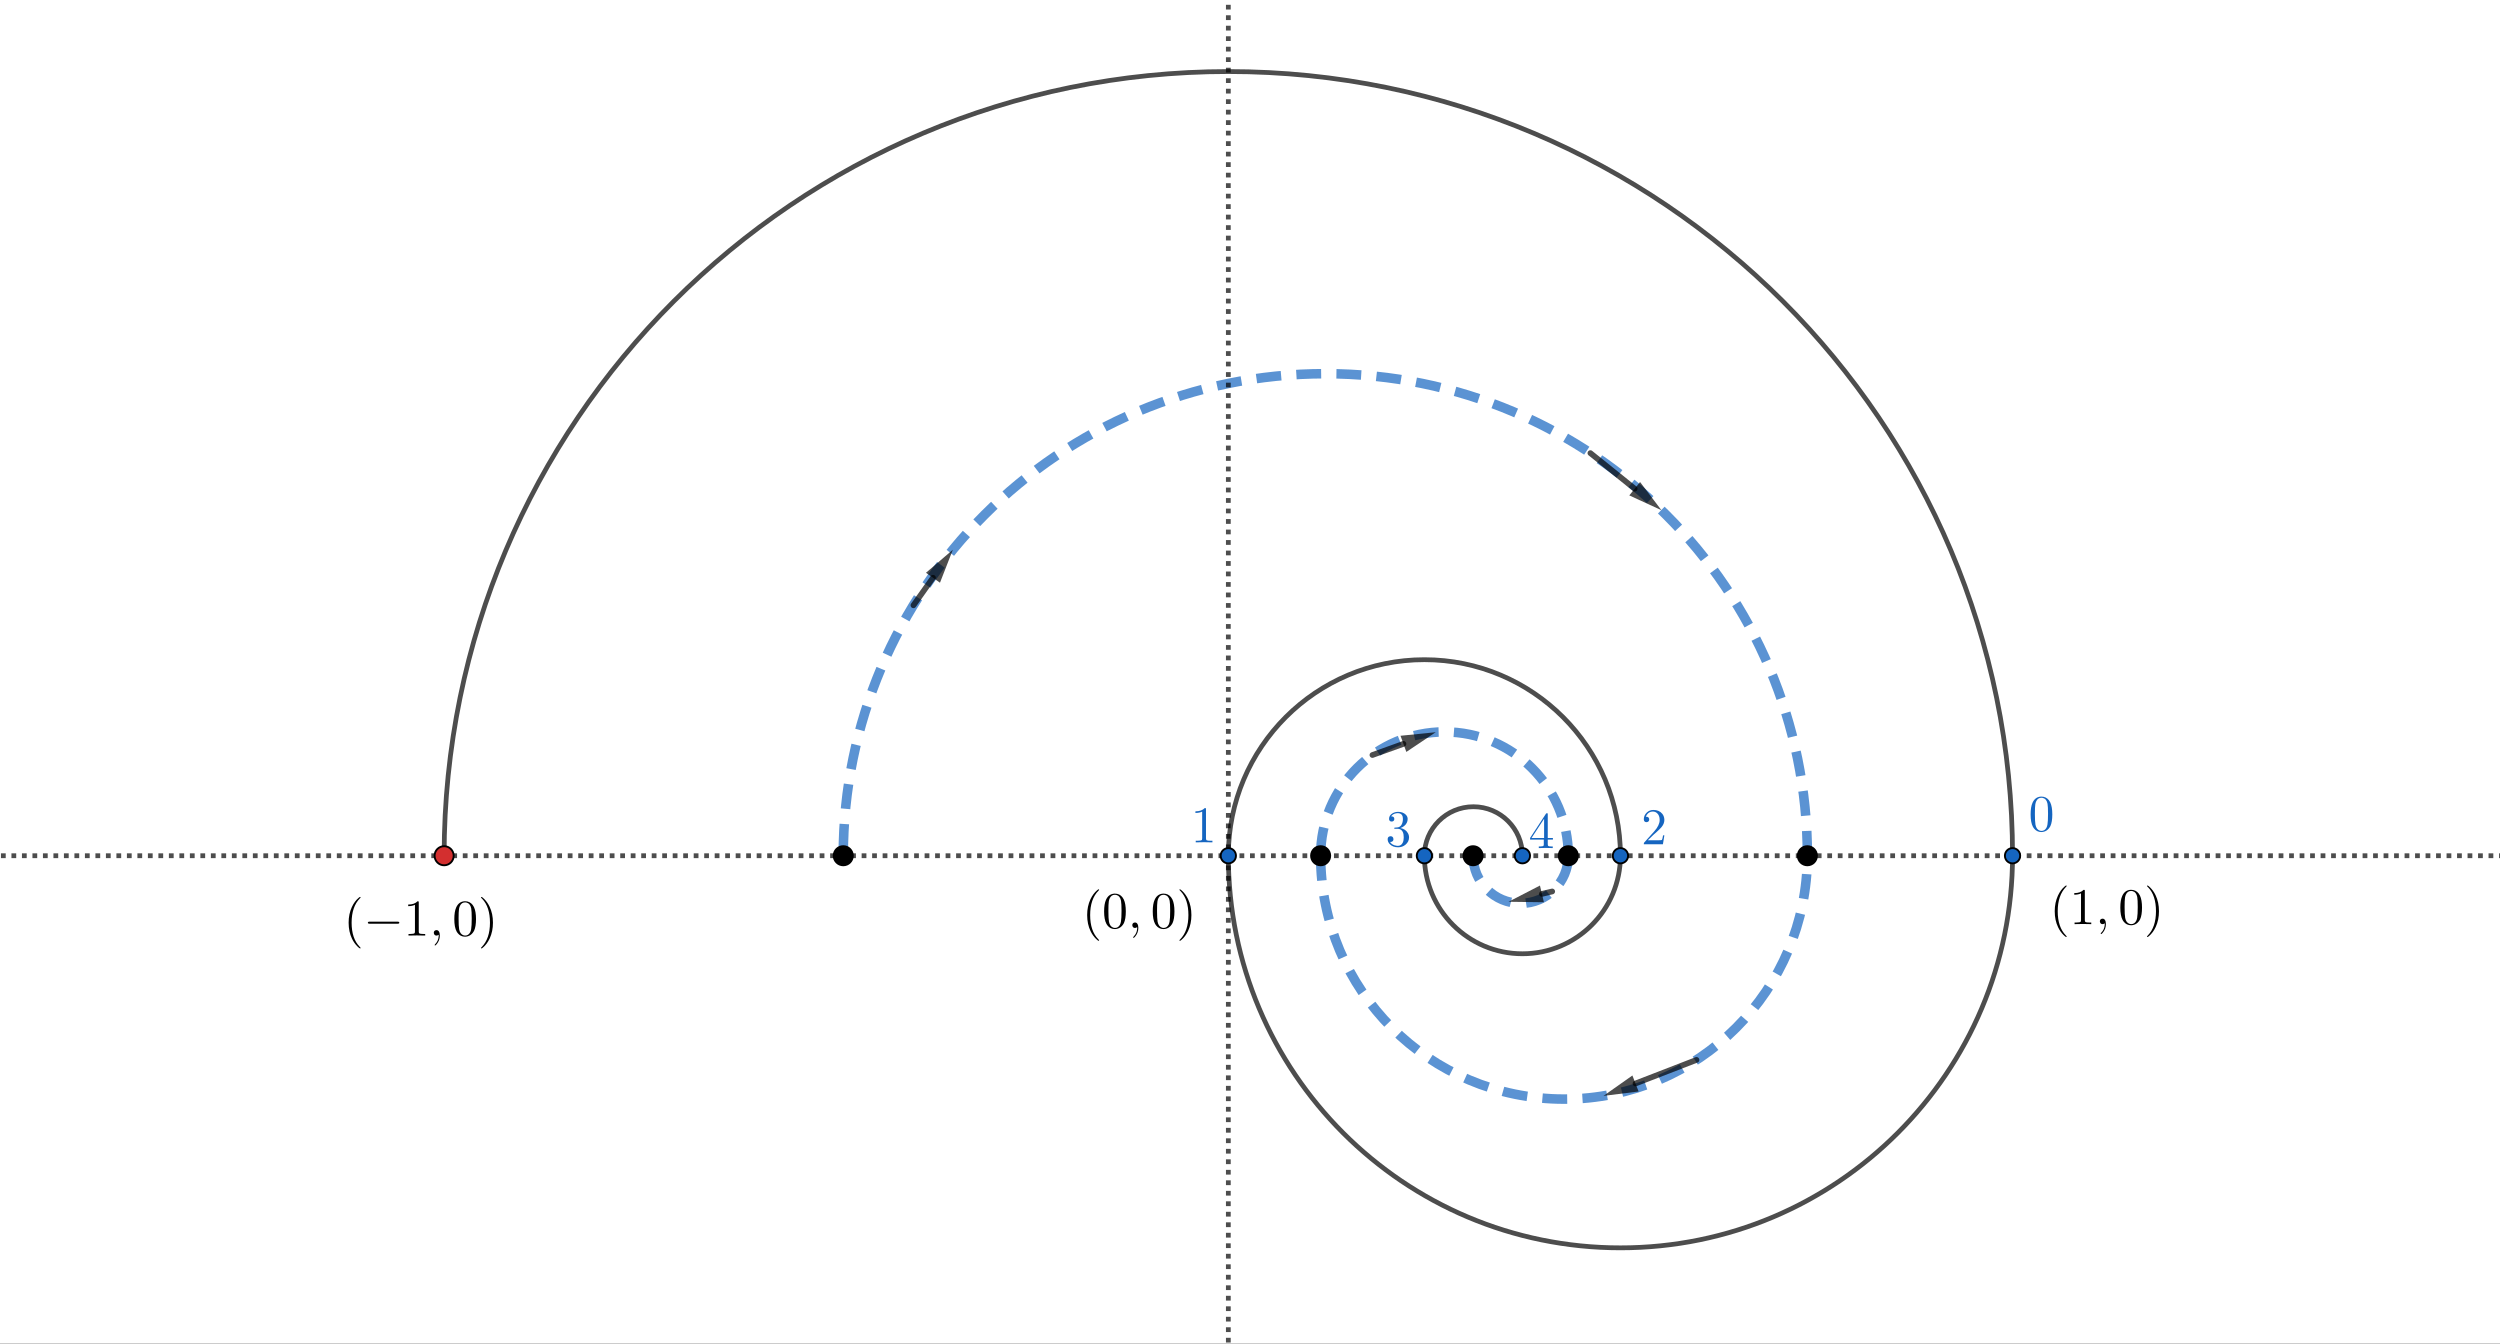 <svg version="1.1" xmlns="http://www.w3.org/2000/svg" xmlns:xlink="http://www.w3.org/1999/xlink" width="1310" height="704"><rect width="100%" height="100%" fill="#333333" stroke="none"/><defs><clipPath id="qafdUUFTItXJ"><path fill="none" stroke="none" d=" M 0 0 L 1310 0 L 1310 704 L 0 704 L 0 0 Z"/></clipPath></defs><g transform="scale(1,1)" clip-path="url(#qafdUUFTItXJ)"><g><rect fill="rgb(255,255,255)" stroke="none" x="0" y="0" width="1310" height="704" fill-opacity="1"/><path fill="none" stroke="rgb(0,0,0)" paint-order="fill stroke markers" d=" M 1054.568 448.409 C 1054.568 221.464 870.593 37.489 643.648 37.489 C 416.703 37.489 232.727 221.464 232.727 448.409" stroke-opacity="0.698" stroke-linecap="round" stroke-linejoin="round" stroke-miterlimit="10" stroke-width="2.5"/><path fill="none" stroke="rgb(0,0,0)" paint-order="fill stroke markers" d=" M 643.648 448.409 C 643.648 561.881 735.635 653.869 849.108 653.869 C 962.58 653.869 1054.568 561.881 1054.568 448.409" stroke-opacity="0.698" stroke-linecap="round" stroke-linejoin="round" stroke-miterlimit="10" stroke-width="2.5"/><path fill="none" stroke="rgb(0,0,0)" paint-order="fill stroke markers" d=" M 849.108 448.409 C 849.108 391.673 803.114 345.679 746.378 345.679 C 689.642 345.679 643.648 391.673 643.648 448.409" stroke-opacity="0.698" stroke-linecap="round" stroke-linejoin="round" stroke-miterlimit="10" stroke-width="2.5"/><path fill="none" stroke="rgb(0,0,0)" paint-order="fill stroke markers" d=" M 746.378 448.409 C 746.378 476.777 769.375 499.774 797.743 499.774 C 826.111 499.774 849.108 476.777 849.108 448.409" stroke-opacity="0.698" stroke-linecap="round" stroke-linejoin="round" stroke-miterlimit="10" stroke-width="2.5"/><path fill="none" stroke="rgb(0,0,0)" paint-order="fill stroke markers" d=" M 797.743 448.409 C 797.743 434.225 786.244 422.726 772.06 422.726 C 757.876 422.726 746.378 434.225 746.378 448.409" stroke-opacity="0.698" stroke-linecap="round" stroke-linejoin="round" stroke-miterlimit="10" stroke-width="2.5"/><path fill="none" stroke="rgb(21,101,192)" paint-order="fill stroke markers" d=" M 947.058 448.409 C 947.058 308.906 833.969 195.816 694.465 195.816 C 554.962 195.816 441.872 308.906 441.872 448.409" stroke-opacity="0.698" stroke-linejoin="round" stroke-miterlimit="10" stroke-width="5" stroke-dasharray="13,8"/><path fill="none" stroke="rgb(21,101,192)" paint-order="fill stroke markers" d=" M 692.013 448.409 C 692.013 518.838 749.107 575.931 819.536 575.931 C 889.964 575.931 947.058 518.838 947.058 448.409" stroke-opacity="0.698" stroke-linejoin="round" stroke-miterlimit="10" stroke-width="5" stroke-dasharray="13,8"/><path fill="none" stroke="rgb(21,101,192)" paint-order="fill stroke markers" d=" M 821.799 448.409 C 821.799 412.569 792.746 383.516 756.906 383.516 C 721.067 383.516 692.013 412.569 692.013 448.409" stroke-opacity="0.698" stroke-linejoin="round" stroke-miterlimit="10" stroke-width="5" stroke-dasharray="13,8"/><path fill="none" stroke="rgb(21,101,192)" paint-order="fill stroke markers" d=" M 771.886 448.409 C 771.886 462.192 783.059 473.366 796.842 473.366 C 810.626 473.366 821.799 462.192 821.799 448.409" stroke-opacity="0.698" stroke-linejoin="round" stroke-miterlimit="10" stroke-width="5" stroke-dasharray="13,8"/><path fill="none" stroke="rgb(0,0,0)" paint-order="fill stroke markers" d=" M -5 448.409 L 1315 448.409" stroke-opacity="0.698" stroke-linejoin="round" stroke-miterlimit="10" stroke-width="2.5" stroke-dasharray="2.5,3"/><path fill="none" stroke="rgb(0,0,0)" paint-order="fill stroke markers" d=" M 643.648 709 L 643.648 -5" stroke-opacity="0.698" stroke-linejoin="round" stroke-miterlimit="10" stroke-width="2.5" stroke-dasharray="2.5,3"/><path fill="none" stroke="rgb(0,0,0)" paint-order="fill stroke markers" d=" M 478.64 317.173 L 488.878 302.743" stroke-opacity="0.698" stroke-linecap="round" stroke-linejoin="round" stroke-miterlimit="10" stroke-width="3"/><path fill="rgb(0,0,0)" stroke="none" paint-order="stroke fill markers" fill-rule="evenodd" d=" M 499.293 288.062 L 492.548 305.347 L 485.208 300.139 Z" fill-opacity="0.698"/><path fill="none" stroke="rgb(0,0,0)" paint-order="fill stroke markers" d=" M 833.37 237.438 L 856.568 256.081" stroke-opacity="0.698" stroke-linecap="round" stroke-linejoin="round" stroke-miterlimit="10" stroke-width="3"/><path fill="rgb(0,0,0)" stroke="none" paint-order="stroke fill markers" fill-rule="evenodd" d=" M 870.599 267.356 L 853.749 259.588 L 859.387 252.573 Z" fill-opacity="0.698"/><path fill="none" stroke="rgb(0,0,0)" paint-order="fill stroke markers" d=" M 888.951 555.383 L 857.005 567.747" stroke-opacity="0.698" stroke-linecap="round" stroke-linejoin="round" stroke-miterlimit="10" stroke-width="3"/><path fill="rgb(0,0,0)" stroke="none" paint-order="stroke fill markers" fill-rule="evenodd" d=" M 840.218 574.243 L 855.381 563.55 L 858.629 571.943 Z" fill-opacity="0.698"/><path fill="none" stroke="rgb(0,0,0)" paint-order="fill stroke markers" d=" M 719.16 395.623 L 735.395 389.776" stroke-opacity="0.698" stroke-linecap="round" stroke-linejoin="round" stroke-miterlimit="10" stroke-width="3"/><path fill="rgb(0,0,0)" stroke="none" paint-order="stroke fill markers" fill-rule="evenodd" d=" M 752.331 383.677 L 736.92 394.01 L 733.871 385.542 Z" fill-opacity="0.698"/><path fill="none" stroke="rgb(0,0,0)" paint-order="fill stroke markers" d=" M 813.349 467.127 L 807.968 468.398" stroke-opacity="0.698" stroke-linecap="round" stroke-linejoin="round" stroke-miterlimit="10" stroke-width="3"/><path fill="rgb(0,0,0)" stroke="none" paint-order="stroke fill markers" fill-rule="evenodd" d=" M 790.449 472.533 L 806.934 464.018 L 809.001 472.777 Z" fill-opacity="0.698"/><path fill="rgb(211,47,47)" stroke="none" paint-order="stroke fill markers" d=" M 237.727 448.409 C 237.727 451.17 235.489 453.409 232.727 453.409 C 229.966 453.409 227.727 451.17 227.727 448.409 C 227.727 445.647 229.966 443.409 232.727 443.409 C 235.489 443.409 237.727 445.647 237.727 448.409 Z" fill-opacity="1"/><path fill="none" stroke="rgb(0,0,0)" paint-order="fill stroke markers" d=" M 237.727 448.409 C 237.727 451.17 235.489 453.409 232.727 453.409 C 229.966 453.409 227.727 451.17 227.727 448.409 C 227.727 445.647 229.966 443.409 232.727 443.409 C 235.489 443.409 237.727 445.647 237.727 448.409 Z" stroke-opacity="1" stroke-linecap="round" stroke-linejoin="round" stroke-miterlimit="10"/><path fill="rgb(21,101,192)" stroke="none" paint-order="stroke fill markers" d=" M 1058.568 448.409 C 1058.568 450.618 1056.777 452.409 1054.568 452.409 C 1052.359 452.409 1050.568 450.618 1050.568 448.409 C 1050.568 446.2 1052.359 444.409 1054.568 444.409 C 1056.777 444.409 1058.568 446.2 1058.568 448.409 Z" fill-opacity="1"/><path fill="none" stroke="rgb(0,0,0)" paint-order="fill stroke markers" d=" M 1058.568 448.409 C 1058.568 450.618 1056.777 452.409 1054.568 452.409 C 1052.359 452.409 1050.568 450.618 1050.568 448.409 C 1050.568 446.2 1052.359 444.409 1054.568 444.409 C 1056.777 444.409 1058.568 446.2 1058.568 448.409 Z" stroke-opacity="1" stroke-linecap="round" stroke-linejoin="round" stroke-miterlimit="10"/><g transform="scale(27,27)"><g transform="translate(39.37,16.126)"><path fill="rgb(21,101,192)" stroke="none" paint-order="stroke fill markers" d=" M 0.46 -0.32 Q 0.46 -0.174 0.423 -0.094 Q 0.364 0.018 0.249 0.022 Q 0.158 0.022 0.103 -0.05 Q 0.092 -0.063 0.084 -0.079 Q 0.039 -0.162 0.039 -0.32 Q 0.039 -0.467 0.076 -0.547 Q 0.126 -0.659 0.238 -0.666 L 0.25 -0.666 Q 0.339 -0.666 0.395 -0.595 L 0.395 -0.594 Q 0.409 -0.576 0.42 -0.554 Q 0.46 -0.469 0.46 -0.32 M 0.249 0 L 0.249 0 Q 0.312 0 0.346 -0.061 Q 0.36 -0.088 0.366 -0.125 Q 0.377 -0.189 0.377 -0.332 Q 0.377 -0.471 0.367 -0.527 Q 0.349 -0.622 0.275 -0.641 Q 0.262 -0.644 0.249 -0.644 Q 0.179 -0.644 0.147 -0.574 Q 0.136 -0.55 0.13 -0.516 Q 0.122 -0.462 0.122 -0.332 Q 0.122 -0.181 0.133 -0.121 Q 0.151 -0.025 0.221 -0.004 Q 0.235 0 0.249 0 Z"/></g></g><path fill="rgb(21,101,192)" stroke="none" paint-order="stroke fill markers" d=" M 647.648 448.409 C 647.648 450.618 645.857 452.409 643.648 452.409 C 641.439 452.409 639.648 450.618 639.648 448.409 C 639.648 446.2 641.439 444.409 643.648 444.409 C 645.857 444.409 647.648 446.2 647.648 448.409 Z" fill-opacity="1"/><path fill="none" stroke="rgb(0,0,0)" paint-order="fill stroke markers" d=" M 647.648 448.409 C 647.648 450.618 645.857 452.409 643.648 452.409 C 641.439 452.409 639.648 450.618 639.648 448.409 C 639.648 446.2 641.439 444.409 643.648 444.409 C 645.857 444.409 647.648 446.2 647.648 448.409 Z" stroke-opacity="1" stroke-linecap="round" stroke-linejoin="round" stroke-miterlimit="10"/><g transform="scale(27,27)"><g transform="translate(23.111,16.348)"><path fill="rgb(21,101,192)" stroke="none" paint-order="stroke fill markers" d=" M 0.294 -0.64 L 0.294 -0.079 Q 0.294 -0.049 0.306 -0.041 Q 0.323 -0.031 0.387 -0.031 L 0.419 -0.031 L 0.419 0 Q 0.384 -0.003 0.257 -0.003 Q 0.13 -0.003 0.095 0 L 0.095 -0.031 L 0.127 -0.031 Q 0.204 -0.031 0.215 -0.049 L 0.216 -0.05 Q 0.22 -0.058 0.22 -0.079 L 0.22 -0.597 Q 0.168 -0.571 0.089 -0.571 L 0.089 -0.602 Q 0.209 -0.602 0.271 -0.666 Q 0.29 -0.666 0.293 -0.659 L 0.293 -0.659 L 0.293 -0.658 Q 0.294 -0.655 0.294 -0.64 Z"/></g></g><path fill="rgb(21,101,192)" stroke="none" paint-order="stroke fill markers" d=" M 853.108 448.409 C 853.108 450.618 851.317 452.409 849.108 452.409 C 846.899 452.409 845.108 450.618 845.108 448.409 C 845.108 446.2 846.899 444.409 849.108 444.409 C 851.317 444.409 853.108 446.2 853.108 448.409 Z" fill-opacity="1"/><path fill="none" stroke="rgb(0,0,0)" paint-order="fill stroke markers" d=" M 853.108 448.409 C 853.108 450.618 851.317 452.409 849.108 452.409 C 846.899 452.409 845.108 450.618 845.108 448.409 C 845.108 446.2 846.899 444.409 849.108 444.409 C 851.317 444.409 853.108 446.2 853.108 448.409 Z" stroke-opacity="1" stroke-linecap="round" stroke-linejoin="round" stroke-miterlimit="10"/><g transform="scale(27,27)"><g transform="translate(31.852,16.385)"><path fill="rgb(21,101,192)" stroke="none" paint-order="stroke fill markers" d=" M 0.449 -0.174 L 0.449 -0.174 L 0.421 0 L 0.05 0 Q 0.05 -0.025 0.056 -0.032 L 0.061 -0.037 L 0.253 -0.251 Q 0.358 -0.369 0.358 -0.472 Q 0.358 -0.561 0.304 -0.607 L 0.303 -0.608 L 0.302 -0.608 Q 0.27 -0.635 0.224 -0.635 Q 0.152 -0.635 0.109 -0.573 Q 0.097 -0.555 0.089 -0.533 Q 0.092 -0.534 0.102 -0.534 Q 0.142 -0.534 0.153 -0.498 L 0.153 -0.497 Q 0.155 -0.49 0.155 -0.482 Q 0.155 -0.442 0.117 -0.431 Q 0.109 -0.429 0.103 -0.429 Q 0.066 -0.429 0.054 -0.46 Q 0.05 -0.471 0.05 -0.485 Q 0.05 -0.562 0.109 -0.617 Q 0.162 -0.666 0.237 -0.666 Q 0.347 -0.666 0.408 -0.592 Q 0.443 -0.549 0.448 -0.49 Q 0.449 -0.481 0.449 -0.472 Q 0.449 -0.399 0.394 -0.333 Q 0.365 -0.299 0.304 -0.243 L 0.243 -0.189 L 0.233 -0.18 L 0.127 -0.077 L 0.307 -0.077 Q 0.395 -0.077 0.402 -0.085 Q 0.412 -0.099 0.424 -0.174 L 0.449 -0.174 Z"/></g></g><path fill="rgb(21,101,192)" stroke="none" paint-order="stroke fill markers" d=" M 750.378 448.409 C 750.378 450.618 748.587 452.409 746.378 452.409 C 744.169 452.409 742.378 450.618 742.378 448.409 C 742.378 446.2 744.169 444.409 746.378 444.409 C 748.587 444.409 750.378 446.2 750.378 448.409 Z" fill-opacity="1"/><path fill="none" stroke="rgb(0,0,0)" paint-order="fill stroke markers" d=" M 750.378 448.409 C 750.378 450.618 748.587 452.409 746.378 452.409 C 744.169 452.409 742.378 450.618 742.378 448.409 C 742.378 446.2 744.169 444.409 746.378 444.409 C 748.587 444.409 750.378 446.2 750.378 448.409 Z" stroke-opacity="1" stroke-linecap="round" stroke-linejoin="round" stroke-miterlimit="10"/><g transform="scale(27,27)"><g transform="translate(26.889,16.422)"><path fill="rgb(21,101,192)" stroke="none" paint-order="stroke fill markers" d=" M 0.29 -0.352 L 0.29 -0.352 Q 0.39 -0.332 0.434 -0.254 Q 0.457 -0.215 0.457 -0.171 Q 0.457 -0.086 0.387 -0.028 Q 0.326 0.022 0.244 0.022 Q 0.145 0.022 0.085 -0.037 Q 0.042 -0.079 0.042 -0.135 Q 0.042 -0.182 0.084 -0.191 Q 0.091 -0.193 0.098 -0.193 Q 0.136 -0.193 0.149 -0.161 Q 0.153 -0.148 0.154 -0.137 Q 0.154 -0.097 0.118 -0.085 Q 0.104 -0.08 0.088 -0.082 Q 0.125 -0.02 0.216 -0.008 Q 0.229 -0.006 0.241 -0.006 Q 0.305 -0.006 0.335 -0.069 Q 0.354 -0.109 0.354 -0.171 Q 0.354 -0.304 0.274 -0.331 Q 0.256 -0.337 0.235 -0.337 L 0.191 -0.337 Q 0.169 -0.337 0.167 -0.348 Q 0.167 -0.358 0.182 -0.36 Q 0.197 -0.36 0.221 -0.363 Q 0.272 -0.365 0.301 -0.402 L 0.301 -0.403 L 0.302 -0.404 L 0.303 -0.405 L 0.304 -0.405 L 0.31 -0.415 Q 0.338 -0.462 0.338 -0.529 Q 0.338 -0.622 0.266 -0.638 Q 0.254 -0.641 0.242 -0.641 Q 0.172 -0.641 0.128 -0.601 Q 0.117 -0.591 0.109 -0.579 Q 0.171 -0.579 0.171 -0.529 Q 0.171 -0.493 0.14 -0.481 Q 0.131 -0.478 0.12 -0.478 Q 0.081 -0.478 0.071 -0.513 L 0.071 -0.513 L 0.071 -0.514 Q 0.069 -0.522 0.069 -0.53 Q 0.069 -0.597 0.135 -0.637 Q 0.183 -0.666 0.246 -0.666 Q 0.337 -0.666 0.393 -0.612 L 0.395 -0.61 Q 0.43 -0.574 0.43 -0.528 Q 0.43 -0.445 0.359 -0.389 Q 0.328 -0.365 0.29 -0.352 Z"/></g></g><path fill="rgb(21,101,192)" stroke="none" paint-order="stroke fill markers" d=" M 801.743 448.409 C 801.743 450.618 799.952 452.409 797.743 452.409 C 795.534 452.409 793.743 450.618 793.743 448.409 C 793.743 446.2 795.534 444.409 797.743 444.409 C 799.952 444.409 801.743 446.2 801.743 448.409 Z" fill-opacity="1"/><path fill="none" stroke="rgb(0,0,0)" paint-order="fill stroke markers" d=" M 801.743 448.409 C 801.743 450.618 799.952 452.409 797.743 452.409 C 795.534 452.409 793.743 450.618 793.743 448.409 C 793.743 446.2 795.534 444.409 797.743 444.409 C 799.952 444.409 801.743 446.2 801.743 448.409 Z" stroke-opacity="1" stroke-linecap="round" stroke-linejoin="round" stroke-miterlimit="10"/><g transform="scale(27,27)"><g transform="translate(29.667,16.459)"><path fill="rgb(21,101,192)" stroke="none" paint-order="stroke fill markers" d=" M 0.028 -0.165 L 0.028 -0.196 L 0.335 -0.665 Q 0.343 -0.677 0.355 -0.677 Q 0.369 -0.677 0.371 -0.666 L 0.371 -0.651 L 0.371 -0.196 L 0.471 -0.196 L 0.471 -0.165 L 0.371 -0.165 L 0.371 -0.078 Q 0.371 -0.047 0.383 -0.04 Q 0.397 -0.031 0.447 -0.031 L 0.468 -0.031 L 0.468 0 Q 0.427 -0.003 0.332 -0.003 Q 0.238 -0.003 0.197 0 L 0.197 -0.031 L 0.218 -0.031 Q 0.28 -0.031 0.29 -0.048 Q 0.294 -0.055 0.294 -0.078 L 0.294 -0.165 L 0.028 -0.165 M 0.3 -0.196 L 0.3 -0.569 L 0.056 -0.196 L 0.3 -0.196 Z"/></g></g><path fill="rgb(0,0,0)" stroke="none" paint-order="stroke fill markers" d=" M 446.872 448.409 C 446.872 451.17 444.634 453.409 441.872 453.409 C 439.111 453.409 436.872 451.17 436.872 448.409 C 436.872 445.647 439.111 443.409 441.872 443.409 C 444.634 443.409 446.872 445.647 446.872 448.409 Z" fill-opacity="1"/><path fill="none" stroke="rgb(0,0,0)" paint-order="fill stroke markers" d=" M 446.872 448.409 C 446.872 451.17 444.634 453.409 441.872 453.409 C 439.111 453.409 436.872 451.17 436.872 448.409 C 436.872 445.647 439.111 443.409 441.872 443.409 C 444.634 443.409 446.872 445.647 446.872 448.409 Z" stroke-opacity="1" stroke-linecap="round" stroke-linejoin="round" stroke-miterlimit="10"/><path fill="rgb(0,0,0)" stroke="none" paint-order="stroke fill markers" d=" M 952.058 448.409 C 952.058 451.17 949.82 453.409 947.058 453.409 C 944.297 453.409 942.058 451.17 942.058 448.409 C 942.058 445.647 944.297 443.409 947.058 443.409 C 949.82 443.409 952.058 445.647 952.058 448.409 Z" fill-opacity="1"/><path fill="none" stroke="rgb(0,0,0)" paint-order="fill stroke markers" d=" M 952.058 448.409 C 952.058 451.17 949.82 453.409 947.058 453.409 C 944.297 453.409 942.058 451.17 942.058 448.409 C 942.058 445.647 944.297 443.409 947.058 443.409 C 949.82 443.409 952.058 445.647 952.058 448.409 Z" stroke-opacity="1" stroke-linecap="round" stroke-linejoin="round" stroke-miterlimit="10"/><path fill="rgb(0,0,0)" stroke="none" paint-order="stroke fill markers" d=" M 697.013 448.409 C 697.013 451.17 694.774 453.409 692.013 453.409 C 689.252 453.409 687.013 451.17 687.013 448.409 C 687.013 445.647 689.252 443.409 692.013 443.409 C 694.774 443.409 697.013 445.647 697.013 448.409 Z" fill-opacity="1"/><path fill="none" stroke="rgb(0,0,0)" paint-order="fill stroke markers" d=" M 697.013 448.409 C 697.013 451.17 694.774 453.409 692.013 453.409 C 689.252 453.409 687.013 451.17 687.013 448.409 C 687.013 445.647 689.252 443.409 692.013 443.409 C 694.774 443.409 697.013 445.647 697.013 448.409 Z" stroke-opacity="1" stroke-linecap="round" stroke-linejoin="round" stroke-miterlimit="10"/><path fill="rgb(0,0,0)" stroke="none" paint-order="stroke fill markers" d=" M 826.799 448.409 C 826.799 451.17 824.561 453.409 821.799 453.409 C 819.038 453.409 816.799 451.17 816.799 448.409 C 816.799 445.647 819.038 443.409 821.799 443.409 C 824.561 443.409 826.799 445.647 826.799 448.409 Z" fill-opacity="1"/><path fill="none" stroke="rgb(0,0,0)" paint-order="fill stroke markers" d=" M 826.799 448.409 C 826.799 451.17 824.561 453.409 821.799 453.409 C 819.038 453.409 816.799 451.17 816.799 448.409 C 816.799 445.647 819.038 443.409 821.799 443.409 C 824.561 443.409 826.799 445.647 826.799 448.409 Z" stroke-opacity="1" stroke-linecap="round" stroke-linejoin="round" stroke-miterlimit="10"/><path fill="rgb(0,0,0)" stroke="none" paint-order="stroke fill markers" d=" M 776.886 448.409 C 776.886 451.17 774.647 453.409 771.886 453.409 C 769.124 453.409 766.886 451.17 766.886 448.409 C 766.886 445.647 769.124 443.409 771.886 443.409 C 774.647 443.409 776.886 445.647 776.886 448.409 Z" fill-opacity="1"/><path fill="none" stroke="rgb(0,0,0)" paint-order="fill stroke markers" d=" M 776.886 448.409 C 776.886 451.17 774.647 453.409 771.886 453.409 C 769.124 453.409 766.886 451.17 766.886 448.409 C 766.886 445.647 769.124 443.409 771.886 443.409 C 774.647 443.409 776.886 445.647 776.886 448.409 Z" stroke-opacity="1" stroke-linecap="round" stroke-linejoin="round" stroke-miterlimit="10"/><g transform="scale(27,27)"><g transform="translate(6.667,18.157)"><path fill="rgb(0,0,0)" stroke="none" paint-order="stroke fill markers" d=" M 0.331 0.24 L 0.331 0.24 Q 0.331 0.25 0.321 0.25 Q 0.309 0.25 0.268 0.209 Q 0.206 0.147 0.165 0.062 Q 0.099 -0.074 0.099 -0.25 Q 0.099 -0.419 0.162 -0.555 Q 0.214 -0.666 0.294 -0.733 Q 0.315 -0.75 0.321 -0.75 Q 0.331 -0.75 0.331 -0.74 Q 0.331 -0.735 0.318 -0.723 Q 0.157 -0.559 0.157 -0.25 Q 0.157 0.058 0.314 0.218 Q 0.331 0.235 0.331 0.24 Z"/></g><g transform="translate(7.056,18.157)"><path fill="rgb(0,0,0)" stroke="none" paint-order="stroke fill markers" d=" M 0.661 -0.23 L 0.116 -0.23 Q 0.084 -0.23 0.083 -0.25 Q 0.083 -0.27 0.116 -0.27 L 0.661 -0.27 Q 0.693 -0.27 0.694 -0.25 Q 0.694 -0.23 0.661 -0.23 Z"/></g><g transform="translate(7.833,18.157)"><path fill="rgb(0,0,0)" stroke="none" paint-order="stroke fill markers" d=" M 0.294 -0.64 L 0.294 -0.079 Q 0.294 -0.049 0.306 -0.041 Q 0.323 -0.031 0.387 -0.031 L 0.419 -0.031 L 0.419 0 Q 0.384 -0.003 0.257 -0.003 Q 0.13 -0.003 0.095 0 L 0.095 -0.031 L 0.127 -0.031 Q 0.204 -0.031 0.215 -0.049 L 0.216 -0.05 Q 0.22 -0.058 0.22 -0.079 L 0.22 -0.597 Q 0.168 -0.571 0.089 -0.571 L 0.089 -0.602 Q 0.209 -0.602 0.271 -0.666 Q 0.29 -0.666 0.293 -0.659 L 0.293 -0.659 L 0.293 -0.658 Q 0.294 -0.655 0.294 -0.64 Z"/></g><g transform="translate(8.333,18.157)"><path fill="rgb(0,0,0)" stroke="none" paint-order="stroke fill markers" d=" M 0.203 -0.001 L 0.203 -0.001 Q 0.203 0.096 0.14 0.169 Q 0.123 0.189 0.112 0.193 Q 0.102 0.193 0.102 0.182 Q 0.102 0.177 0.113 0.166 Q 0.173 0.106 0.18 0.019 Q 0.181 0.009 0.181 -0.001 Q 0.181 -0.016 0.179 -0.016 Q 0.178 -0.016 0.174 -0.013 Q 0.16 0 0.139 0 Q 0.102 0 0.09 -0.034 Q 0.086 -0.043 0.086 -0.053 Q 0.086 -0.089 0.117 -0.102 Q 0.127 -0.106 0.139 -0.106 Q 0.183 -0.106 0.198 -0.048 Q 0.203 -0.027 0.203 -0.001 Z"/></g><g transform="translate(8.778,18.157)"><path fill="rgb(0,0,0)" stroke="none" paint-order="stroke fill markers" d=" M 0.46 -0.32 Q 0.46 -0.174 0.423 -0.094 Q 0.364 0.018 0.249 0.022 Q 0.158 0.022 0.103 -0.05 Q 0.092 -0.063 0.084 -0.079 Q 0.039 -0.162 0.039 -0.32 Q 0.039 -0.467 0.076 -0.547 Q 0.126 -0.659 0.238 -0.666 L 0.25 -0.666 Q 0.339 -0.666 0.395 -0.595 L 0.395 -0.594 Q 0.409 -0.576 0.42 -0.554 Q 0.46 -0.469 0.46 -0.32 M 0.249 0 L 0.249 0 Q 0.312 0 0.346 -0.061 Q 0.36 -0.088 0.366 -0.125 Q 0.377 -0.189 0.377 -0.332 Q 0.377 -0.471 0.367 -0.527 Q 0.349 -0.622 0.275 -0.641 Q 0.262 -0.644 0.249 -0.644 Q 0.179 -0.644 0.147 -0.574 Q 0.136 -0.55 0.13 -0.516 Q 0.122 -0.462 0.122 -0.332 Q 0.122 -0.181 0.133 -0.121 Q 0.151 -0.025 0.221 -0.004 Q 0.235 0 0.249 0 Z"/></g><g transform="translate(9.278,18.157)"><path fill="rgb(0,0,0)" stroke="none" paint-order="stroke fill markers" d=" M 0.289 -0.25 L 0.289 -0.25 Q 0.289 -0.081 0.226 0.055 Q 0.174 0.166 0.094 0.233 Q 0.073 0.25 0.067 0.25 Q 0.057 0.25 0.057 0.24 Q 0.057 0.235 0.07 0.223 Q 0.231 0.059 0.231 -0.25 Q 0.231 -0.555 0.081 -0.712 L 0.076 -0.717 Q 0.057 -0.735 0.057 -0.74 Q 0.057 -0.75 0.067 -0.75 Q 0.079 -0.75 0.12 -0.709 Q 0.182 -0.647 0.223 -0.562 Q 0.289 -0.426 0.289 -0.25 Z"/></g></g><g transform="scale(27,27)"><g transform="translate(21,18.009)"><path fill="rgb(0,0,0)" stroke="none" paint-order="stroke fill markers" d=" M 0.331 0.24 L 0.331 0.24 Q 0.331 0.25 0.321 0.25 Q 0.309 0.25 0.268 0.209 Q 0.206 0.147 0.165 0.062 Q 0.099 -0.074 0.099 -0.25 Q 0.099 -0.419 0.162 -0.555 Q 0.214 -0.666 0.294 -0.733 Q 0.315 -0.75 0.321 -0.75 Q 0.331 -0.75 0.331 -0.74 Q 0.331 -0.735 0.318 -0.723 Q 0.157 -0.559 0.157 -0.25 Q 0.157 0.058 0.314 0.218 Q 0.331 0.235 0.331 0.24 Z"/></g><g transform="translate(21.389,18.009)"><path fill="rgb(0,0,0)" stroke="none" paint-order="stroke fill markers" d=" M 0.46 -0.32 Q 0.46 -0.174 0.423 -0.094 Q 0.364 0.018 0.249 0.022 Q 0.158 0.022 0.103 -0.05 Q 0.092 -0.063 0.084 -0.079 Q 0.039 -0.162 0.039 -0.32 Q 0.039 -0.467 0.076 -0.547 Q 0.126 -0.659 0.238 -0.666 L 0.25 -0.666 Q 0.339 -0.666 0.395 -0.595 L 0.395 -0.594 Q 0.409 -0.576 0.42 -0.554 Q 0.46 -0.469 0.46 -0.32 M 0.249 0 L 0.249 0 Q 0.312 0 0.346 -0.061 Q 0.36 -0.088 0.366 -0.125 Q 0.377 -0.189 0.377 -0.332 Q 0.377 -0.471 0.367 -0.527 Q 0.349 -0.622 0.275 -0.641 Q 0.262 -0.644 0.249 -0.644 Q 0.179 -0.644 0.147 -0.574 Q 0.136 -0.55 0.13 -0.516 Q 0.122 -0.462 0.122 -0.332 Q 0.122 -0.181 0.133 -0.121 Q 0.151 -0.025 0.221 -0.004 Q 0.235 0 0.249 0 Z"/></g><g transform="translate(21.889,18.009)"><path fill="rgb(0,0,0)" stroke="none" paint-order="stroke fill markers" d=" M 0.203 -0.001 L 0.203 -0.001 Q 0.203 0.096 0.14 0.169 Q 0.123 0.189 0.112 0.193 Q 0.102 0.193 0.102 0.182 Q 0.102 0.177 0.113 0.166 Q 0.173 0.106 0.18 0.019 Q 0.181 0.009 0.181 -0.001 Q 0.181 -0.016 0.179 -0.016 Q 0.178 -0.016 0.174 -0.013 Q 0.16 0 0.139 0 Q 0.102 0 0.09 -0.034 Q 0.086 -0.043 0.086 -0.053 Q 0.086 -0.089 0.117 -0.102 Q 0.127 -0.106 0.139 -0.106 Q 0.183 -0.106 0.198 -0.048 Q 0.203 -0.027 0.203 -0.001 Z"/></g><g transform="translate(22.333,18.009)"><path fill="rgb(0,0,0)" stroke="none" paint-order="stroke fill markers" d=" M 0.46 -0.32 Q 0.46 -0.174 0.423 -0.094 Q 0.364 0.018 0.249 0.022 Q 0.158 0.022 0.103 -0.05 Q 0.092 -0.063 0.084 -0.079 Q 0.039 -0.162 0.039 -0.32 Q 0.039 -0.467 0.076 -0.547 Q 0.126 -0.659 0.238 -0.666 L 0.25 -0.666 Q 0.339 -0.666 0.395 -0.595 L 0.395 -0.594 Q 0.409 -0.576 0.42 -0.554 Q 0.46 -0.469 0.46 -0.32 M 0.249 0 L 0.249 0 Q 0.312 0 0.346 -0.061 Q 0.36 -0.088 0.366 -0.125 Q 0.377 -0.189 0.377 -0.332 Q 0.377 -0.471 0.367 -0.527 Q 0.349 -0.622 0.275 -0.641 Q 0.262 -0.644 0.249 -0.644 Q 0.179 -0.644 0.147 -0.574 Q 0.136 -0.55 0.13 -0.516 Q 0.122 -0.462 0.122 -0.332 Q 0.122 -0.181 0.133 -0.121 Q 0.151 -0.025 0.221 -0.004 Q 0.235 0 0.249 0 Z"/></g><g transform="translate(22.833,18.009)"><path fill="rgb(0,0,0)" stroke="none" paint-order="stroke fill markers" d=" M 0.289 -0.25 L 0.289 -0.25 Q 0.289 -0.081 0.226 0.055 Q 0.174 0.166 0.094 0.233 Q 0.073 0.25 0.067 0.25 Q 0.057 0.25 0.057 0.24 Q 0.057 0.235 0.07 0.223 Q 0.231 0.059 0.231 -0.25 Q 0.231 -0.555 0.081 -0.712 L 0.076 -0.717 Q 0.057 -0.735 0.057 -0.74 Q 0.057 -0.75 0.067 -0.75 Q 0.079 -0.75 0.12 -0.709 Q 0.182 -0.647 0.223 -0.562 Q 0.289 -0.426 0.289 -0.25 Z"/></g></g><g transform="scale(27,27)"><g transform="translate(39.778,17.935)"><path fill="rgb(0,0,0)" stroke="none" paint-order="stroke fill markers" d=" M 0.331 0.24 L 0.331 0.24 Q 0.331 0.25 0.321 0.25 Q 0.309 0.25 0.268 0.209 Q 0.206 0.147 0.165 0.062 Q 0.099 -0.074 0.099 -0.25 Q 0.099 -0.419 0.162 -0.555 Q 0.214 -0.666 0.294 -0.733 Q 0.315 -0.75 0.321 -0.75 Q 0.331 -0.75 0.331 -0.74 Q 0.331 -0.735 0.318 -0.723 Q 0.157 -0.559 0.157 -0.25 Q 0.157 0.058 0.314 0.218 Q 0.331 0.235 0.331 0.24 Z"/></g><g transform="translate(40.167,17.935)"><path fill="rgb(0,0,0)" stroke="none" paint-order="stroke fill markers" d=" M 0.294 -0.64 L 0.294 -0.079 Q 0.294 -0.049 0.306 -0.041 Q 0.323 -0.031 0.387 -0.031 L 0.419 -0.031 L 0.419 0 Q 0.384 -0.003 0.257 -0.003 Q 0.13 -0.003 0.095 0 L 0.095 -0.031 L 0.127 -0.031 Q 0.204 -0.031 0.215 -0.049 L 0.216 -0.05 Q 0.22 -0.058 0.22 -0.079 L 0.22 -0.597 Q 0.168 -0.571 0.089 -0.571 L 0.089 -0.602 Q 0.209 -0.602 0.271 -0.666 Q 0.29 -0.666 0.293 -0.659 L 0.293 -0.659 L 0.293 -0.658 Q 0.294 -0.655 0.294 -0.64 Z"/></g><g transform="translate(40.667,17.935)"><path fill="rgb(0,0,0)" stroke="none" paint-order="stroke fill markers" d=" M 0.203 -0.001 L 0.203 -0.001 Q 0.203 0.096 0.14 0.169 Q 0.123 0.189 0.112 0.193 Q 0.102 0.193 0.102 0.182 Q 0.102 0.177 0.113 0.166 Q 0.173 0.106 0.18 0.019 Q 0.181 0.009 0.181 -0.001 Q 0.181 -0.016 0.179 -0.016 Q 0.178 -0.016 0.174 -0.013 Q 0.16 0 0.139 0 Q 0.102 0 0.09 -0.034 Q 0.086 -0.043 0.086 -0.053 Q 0.086 -0.089 0.117 -0.102 Q 0.127 -0.106 0.139 -0.106 Q 0.183 -0.106 0.198 -0.048 Q 0.203 -0.027 0.203 -0.001 Z"/></g><g transform="translate(41.111,17.935)"><path fill="rgb(0,0,0)" stroke="none" paint-order="stroke fill markers" d=" M 0.46 -0.32 Q 0.46 -0.174 0.423 -0.094 Q 0.364 0.018 0.249 0.022 Q 0.158 0.022 0.103 -0.05 Q 0.092 -0.063 0.084 -0.079 Q 0.039 -0.162 0.039 -0.32 Q 0.039 -0.467 0.076 -0.547 Q 0.126 -0.659 0.238 -0.666 L 0.25 -0.666 Q 0.339 -0.666 0.395 -0.595 L 0.395 -0.594 Q 0.409 -0.576 0.42 -0.554 Q 0.46 -0.469 0.46 -0.32 M 0.249 0 L 0.249 0 Q 0.312 0 0.346 -0.061 Q 0.36 -0.088 0.366 -0.125 Q 0.377 -0.189 0.377 -0.332 Q 0.377 -0.471 0.367 -0.527 Q 0.349 -0.622 0.275 -0.641 Q 0.262 -0.644 0.249 -0.644 Q 0.179 -0.644 0.147 -0.574 Q 0.136 -0.55 0.13 -0.516 Q 0.122 -0.462 0.122 -0.332 Q 0.122 -0.181 0.133 -0.121 Q 0.151 -0.025 0.221 -0.004 Q 0.235 0 0.249 0 Z"/></g><g transform="translate(41.611,17.935)"><path fill="rgb(0,0,0)" stroke="none" paint-order="stroke fill markers" d=" M 0.289 -0.25 L 0.289 -0.25 Q 0.289 -0.081 0.226 0.055 Q 0.174 0.166 0.094 0.233 Q 0.073 0.25 0.067 0.25 Q 0.057 0.25 0.057 0.24 Q 0.057 0.235 0.07 0.223 Q 0.231 0.059 0.231 -0.25 Q 0.231 -0.555 0.081 -0.712 L 0.076 -0.717 Q 0.057 -0.735 0.057 -0.74 Q 0.057 -0.75 0.067 -0.75 Q 0.079 -0.75 0.12 -0.709 Q 0.182 -0.647 0.223 -0.562 Q 0.289 -0.426 0.289 -0.25 Z"/></g></g></g></g></svg>